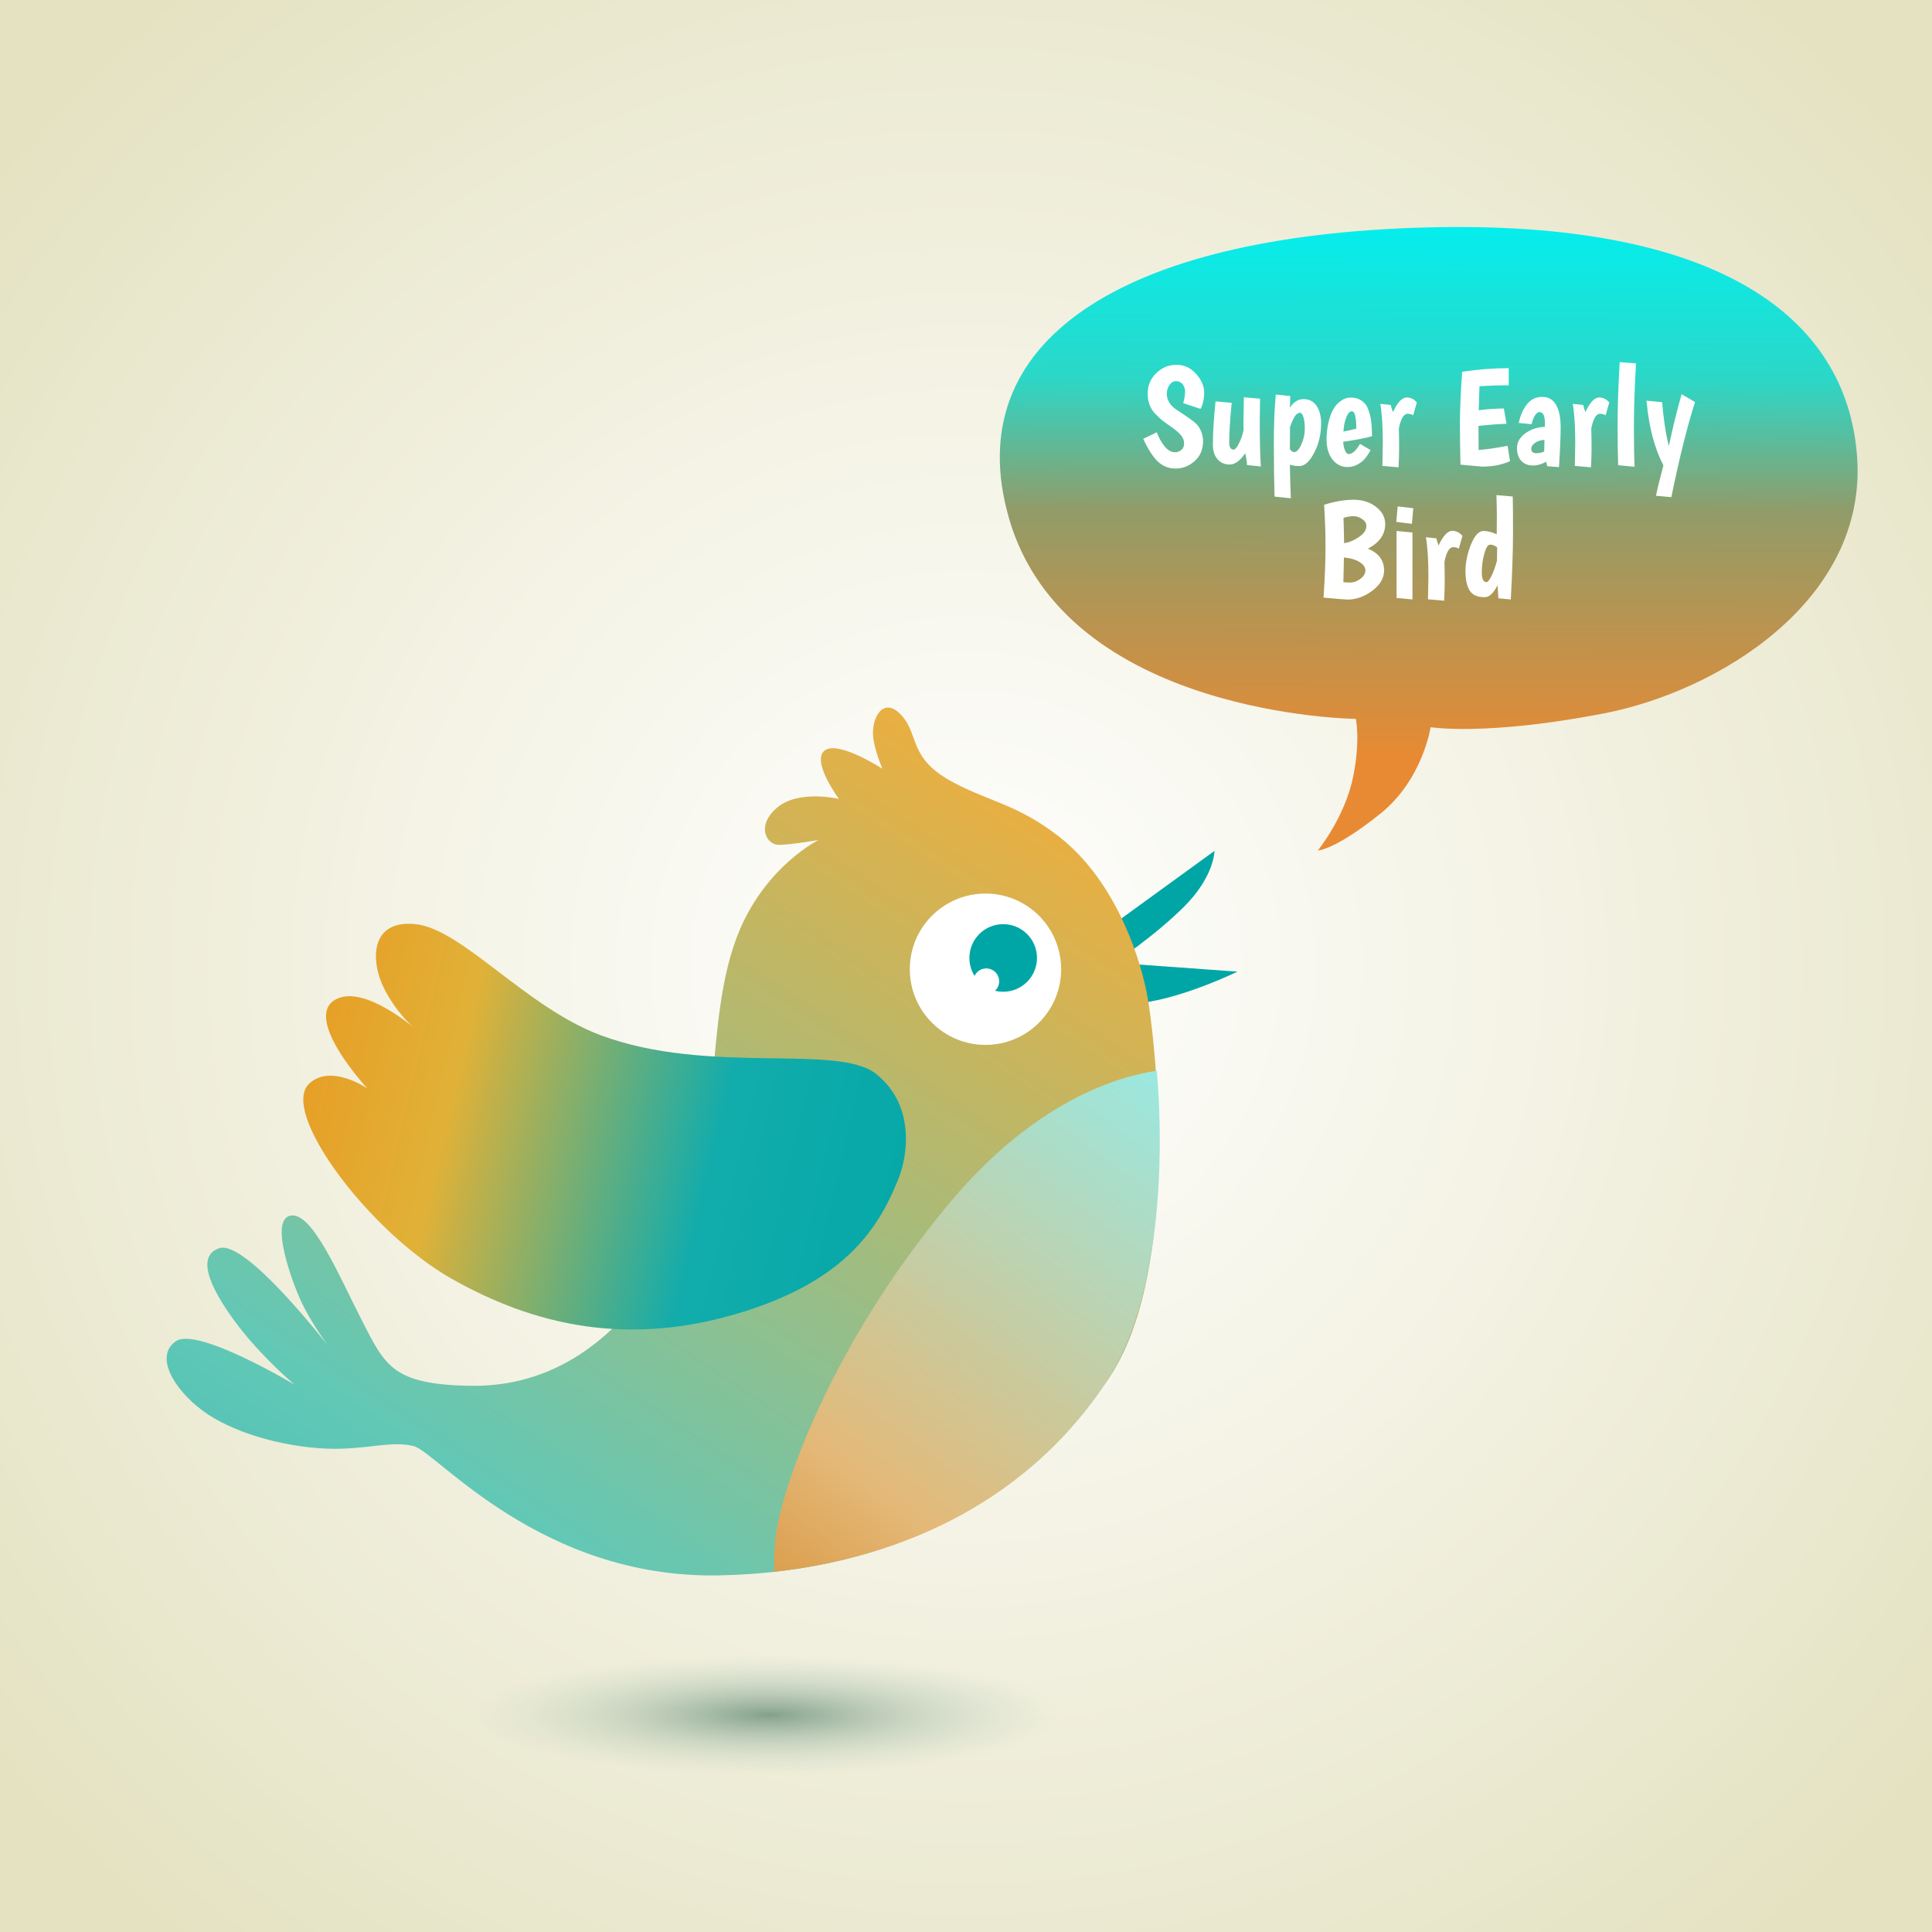 <svg width="800" height="800" viewBox="0 0 800 800" fill="none" xmlns="http://www.w3.org/2000/svg">
<rect x="0" y="0" width="800" height="800" fill="#333333" stroke="none"/>
<g clip-path="url(#clip0_25_5)">
<path d="M800 0H0V800H800V0Z" fill="url(#paint0_radial_25_5)"/>
<path d="M318.312 736.955C252.041 736.955 198.318 724.959 198.318 710.16C198.318 695.362 252.041 683.365 318.312 683.365C384.583 683.365 438.306 695.362 438.306 710.16C438.306 724.959 384.583 736.955 318.312 736.955Z" fill="url(#paint1_radial_25_5)"/>
<path d="M502.897 352.334C502.897 352.334 502.897 362.834 490.397 375.334C477.897 387.834 461.397 398.667 461.397 398.667L512.397 402.334C512.397 402.334 487.23 414.667 468.73 415.667C450.23 416.667 435.397 401.334 435.397 401.334L502.897 352.334Z" fill="#00A6A6"/>
<path d="M438.397 346.334C421.746 333.383 410.543 332.198 395.397 324.334C375.897 314.209 380.897 304.709 373.397 296.334C365.901 287.964 360.897 297.084 361.522 304.709C362 310.542 365.397 318.334 365.397 318.334C365.397 318.334 346.897 306.334 341.397 310.834C335.897 315.334 347.397 330.834 347.397 330.834C347.397 330.834 330.897 326.834 321.897 334.334C312.897 341.834 317.397 349.834 322.397 349.834C327.397 349.834 338.897 347.834 338.897 347.834C338.897 347.834 317.747 358.312 306.397 384.834C290.064 423.001 300.897 478.834 278.397 517.834C255.897 556.834 227.397 574.334 194.897 573.834C162.397 573.334 159.397 565.334 149.897 546.834C140.397 528.334 129.397 501.834 120.397 503.334C111.397 504.834 120.897 530.834 124.897 539.334C128.897 547.834 135.897 557.334 135.897 557.334C135.897 557.334 101.897 513.334 90.897 516.834C79.897 520.334 88.897 536.334 98.897 549.334C108.897 562.334 121.897 573.334 121.897 573.334C121.897 573.334 81.897 549.334 72.897 555.334C63.897 561.334 71.73 575.001 83.73 584.001C95.73 593.001 116.397 599.001 134.897 599.834C151.005 600.56 161.897 596.334 171.397 598.834C180.897 601.334 223.897 653.834 297.897 652.334C371.897 650.834 425.014 619.274 458.397 571.834C490.285 526.518 477.801 425.854 474.897 411.334C471.397 393.834 460.897 363.834 438.397 346.334Z" fill="url(#paint2_linear_25_5)"/>
<path d="M372.064 488.001C376.083 477.873 378.731 457.334 362.731 444.668C346.731 432.001 293.398 445.335 248.731 428.668C217.714 417.094 191.398 384.668 172.064 382.668C152.731 380.668 153.397 398.668 159.397 410.001C165.397 421.334 172.73 426.668 172.73 426.668C172.73 426.668 150.58 407.039 138.73 414.001C125.397 421.834 152.063 450.668 152.063 450.668C152.063 450.668 137.063 440.335 128.063 448.668C115.563 460.242 152.73 510.001 186.73 529.335C220.73 548.668 260.397 558.335 308.897 542.835C349.84 529.749 363.73 509.001 372.064 488.001Z" fill="url(#paint3_linear_25_5)"/>
<path d="M408.064 432.667C390.759 432.667 376.731 418.639 376.731 401.334C376.731 384.029 390.759 370.001 408.064 370.001C425.369 370.001 439.397 384.029 439.397 401.334C439.397 418.639 425.369 432.667 408.064 432.667Z" fill="white"/>
<path d="M415.397 410.667C407.665 410.667 401.397 404.399 401.397 396.667C401.397 388.935 407.665 382.667 415.397 382.667C423.129 382.667 429.397 388.935 429.397 396.667C429.397 404.399 423.129 410.667 415.397 410.667Z" fill="#00A6A6"/>
<path d="M408.397 411.667C405.452 411.667 403.064 409.28 403.064 406.334C403.064 403.389 405.452 401.001 408.397 401.001C411.342 401.001 413.73 403.389 413.73 406.334C413.73 409.28 411.342 411.667 408.397 411.667Z" fill="white"/>
<path d="M321.397 634.667C324.064 616 343.397 558 392.73 498.667C428.085 456.145 462.411 445.81 479.025 443.367C482.184 480.4 480.387 538.32 458.397 571.834C429.937 615.209 382.772 643.883 320.627 650.835C320.474 645.565 320.638 639.982 321.397 634.667Z" fill="url(#paint4_linear_25_5)"/>
<path d="M545.673 352.175C545.673 352.175 556.957 338.373 560.34 321.508C563.381 306.347 561.411 297.676 561.411 297.676C561.411 297.676 441.006 296.508 417.673 214.175C397.152 141.764 463.673 97.508 590.673 94.175C710.75 91.023 765.006 130.842 769.006 189.508C773.006 248.174 712.34 286.175 663.673 295.508C615.006 304.841 592.389 301.118 592.389 301.118C592.389 301.118 589.149 322.782 571.673 336.841C552.765 352.052 545.673 352.175 545.673 352.175Z" fill="url(#paint5_linear_25_5)"/>
<path d="M489.96 166.939C490.461 165.053 490.711 163.474 490.711 162.204C490.711 160.933 490.365 159.894 489.672 159.086C488.979 158.239 488.074 157.815 486.958 157.815C485.88 157.815 484.975 158.354 484.244 159.432C483.512 160.51 483.146 161.742 483.146 163.128C483.146 165.823 484.686 168.133 487.766 170.058C490.846 172.059 492.944 173.503 494.061 174.389C495.177 175.274 495.966 176.082 496.428 176.814C497.583 178.7 498.161 180.644 498.161 182.646C498.161 186.111 496.986 188.883 494.638 190.962C492.328 193.002 489.71 194.023 486.784 194.023C483.32 194.023 480.413 192.56 478.065 189.634C476.371 187.516 474.812 184.879 473.387 181.722L478.989 179.008C479.874 181.318 480.971 183.282 482.28 184.898C483.628 186.477 485.052 187.266 486.553 187.266C487.516 187.266 488.382 186.958 489.152 186.342C489.922 185.726 490.307 184.802 490.307 183.57C490.307 182.3 489.826 181.126 488.863 180.048C487.901 178.97 486.611 177.873 484.994 176.756C483.377 175.64 482.126 174.735 481.241 174.042C480.355 173.311 479.374 172.387 478.296 171.27C476.255 169.114 475.235 166.362 475.235 163.012C475.235 159.625 476.409 156.795 478.758 154.524C481.106 152.214 483.897 151.059 487.131 151.059C490.365 151.059 493.079 152.31 495.273 154.812C497.506 157.315 498.623 159.894 498.623 162.55C498.623 165.168 498.122 167.42 497.121 169.307L489.96 166.939ZM521.757 165.091L521.641 174.215C521.641 182.8 521.795 189.114 522.103 193.156L516.386 192.579C516.271 190.962 516.02 189.326 515.635 187.67C513.518 190.789 511.381 192.348 509.225 192.348C507.108 192.348 505.414 191.616 504.144 190.153C502.873 188.691 502.238 186.669 502.238 184.09C502.238 179.085 502.604 173.118 503.335 166.188L510.034 166.824C509.341 173.407 508.994 178.874 508.994 183.224C508.994 185.187 509.61 186.169 510.842 186.169C511.42 186.169 512.113 185.38 512.921 183.801C513.768 182.223 514.442 180.317 514.942 178.084C514.904 177.237 514.885 176.236 514.885 175.082C514.885 173.927 514.942 170.404 515.058 164.514L521.757 165.091ZM534.11 168.787C535.65 166.439 537.555 165.265 539.827 165.265C542.098 165.265 543.869 166.188 545.14 168.036C546.41 169.884 547.045 172.31 547.045 175.312C547.045 179.778 546.083 183.84 544.158 187.497C542.271 191.154 540.25 192.983 538.094 192.983C536.554 192.983 535.226 192.791 534.11 192.406C534.187 197.718 534.322 202.357 534.514 206.323L527.758 205.63C527.565 198.7 527.469 191.347 527.469 183.57C527.469 175.755 527.738 169.018 528.277 163.359L534.283 163.994L534.11 168.787ZM535.842 187.208C536.92 187.208 537.921 186.15 538.845 184.032C539.808 181.915 540.289 179.798 540.289 177.68C540.289 175.524 540.096 173.869 539.711 172.714C539.326 171.52 538.884 170.924 538.383 170.924C537.536 170.924 536.785 171.424 536.131 172.425C535.515 173.426 534.861 174.87 534.168 176.756C534.129 178.758 534.11 181.838 534.11 185.996C534.687 186.804 535.265 187.208 535.842 187.208ZM558.488 188.017C559.951 188.017 561.51 186.612 563.166 183.801L567.554 186.4C566.823 187.67 566.111 188.748 565.418 189.634C564.763 190.519 563.762 191.366 562.415 192.175C561.067 192.983 559.566 193.387 557.911 193.387C555.485 193.387 553.445 192.367 551.789 190.327C550.134 188.248 549.306 185.457 549.306 181.953C549.306 177.95 550.019 174.215 551.443 170.75C552.213 168.941 553.31 167.478 554.735 166.362C556.197 165.207 557.68 164.629 559.181 164.629C560.721 164.629 561.953 164.88 562.877 165.38C563.801 165.842 564.532 166.381 565.071 166.997C565.649 167.574 566.149 168.441 566.573 169.596C566.996 170.75 567.285 171.694 567.439 172.425C567.631 173.157 567.785 174.215 567.901 175.601C568.055 177.449 568.132 179.124 568.132 180.625C565.052 181.472 561.067 182.242 556.178 182.935C556.294 184.475 556.563 185.707 556.987 186.631C557.41 187.555 557.911 188.017 558.488 188.017ZM559.759 170.289C558.912 170.289 558.142 171.135 557.449 172.829C556.794 174.523 556.409 176.487 556.294 178.72C558.334 178.296 560.105 177.892 561.606 177.507C561.606 172.695 560.99 170.289 559.759 170.289ZM582.868 171.328C581.251 171.328 580.039 173.368 579.23 177.449C579.307 180.144 579.346 182.723 579.346 185.187C579.346 187.651 579.269 190.423 579.115 193.503L572.416 192.925C572.531 187.266 572.589 184.148 572.589 183.57C572.589 176.448 572.243 171.001 571.55 167.228L575.881 167.69C576.15 168.806 576.458 169.788 576.805 170.635C578.691 166.593 580.597 164.572 582.522 164.572C584.1 164.572 585.486 165.265 586.679 166.65L585.178 171.963C584.562 171.54 583.792 171.328 582.868 171.328ZM604.753 192.406C604.599 186.323 604.522 180.567 604.522 175.139C604.522 169.711 604.829 162.647 605.445 153.946C612.029 152.945 618.458 152.445 624.733 152.445V159.548C620.383 159.548 616.34 159.682 612.606 159.952C612.452 164.264 612.356 167.574 612.317 169.884C615.243 169.461 618.708 169.211 622.712 169.134L623.809 175.486C621.23 175.524 617.361 175.813 612.202 176.352C612.202 180.972 612.221 184.302 612.26 186.342C615.609 186.073 619.613 185.495 624.271 184.61L625.253 190.962C621.98 192.463 618.111 193.214 613.646 193.214L604.753 192.406ZM628.906 175.139C629.484 172.136 630.581 169.596 632.198 167.517C633.815 165.399 635.932 164.341 638.55 164.341C641.168 164.341 643.093 165.438 644.325 167.632C645.595 169.788 646.23 172.868 646.23 176.872C646.23 180.875 645.999 186.4 645.537 193.445L640.686 193.041L640.225 191.193C638.415 192.232 636.567 192.752 634.681 192.752C632.794 192.752 631.235 192.136 630.003 190.904C628.771 189.634 628.155 187.824 628.155 185.476C628.155 183.128 629.31 181.106 631.62 179.413C633.969 177.719 636.663 176.833 639.705 176.756V175.197C639.705 172.156 638.973 170.635 637.51 170.635C636.779 170.635 636.105 171.155 635.489 172.194C634.912 173.195 634.488 174.35 634.219 175.659L628.906 175.139ZM634.046 185.822C634.046 187.054 634.777 187.67 636.24 187.67C637.241 187.67 638.3 187.439 639.416 186.977L639.532 182.127C637.722 182.281 636.355 182.743 635.431 183.513C634.508 184.244 634.046 185.014 634.046 185.822ZM662.552 171.328C660.935 171.328 659.723 173.368 658.914 177.449C658.991 180.144 659.03 182.723 659.03 185.187C659.03 187.651 658.953 190.423 658.799 193.503L652.1 192.925C652.216 187.266 652.273 184.148 652.273 183.57C652.273 176.448 651.927 171.001 651.234 167.228L655.565 167.69C655.834 168.806 656.142 169.788 656.489 170.635C658.375 166.593 660.281 164.572 662.206 164.572C663.784 164.572 665.17 165.265 666.364 166.65L664.862 171.963C664.246 171.54 663.476 171.328 662.552 171.328ZM677.438 150.481C676.861 160.221 676.572 168.999 676.572 176.814C676.572 184.629 676.668 190.115 676.861 193.272L670.047 192.637C669.893 188.633 669.816 182.954 669.816 175.601C669.816 168.21 670.105 159.663 670.682 149.962L677.438 150.481ZM696.341 163.243L701.884 166.477C698.689 176.371 695.417 189.499 692.067 205.861L685.715 205.283C686.331 202.242 687.351 198.046 688.776 192.694C685.08 185.611 682.751 176.679 681.788 165.9L688.256 166.535C688.833 173.619 689.757 179.663 691.028 184.668C692.799 176.429 694.57 169.288 696.341 163.243Z" fill="white"/>
<path d="M548.29 209.005C552.795 207.619 556.856 206.926 560.475 206.926C564.132 206.926 567.231 207.907 569.772 209.871C572.313 211.796 573.584 214.183 573.584 217.031C573.584 221.305 571.197 224.692 566.423 227.195C570.889 229.004 573.122 232.026 573.122 236.261C573.122 239.379 571.485 242.171 568.213 244.634C564.941 247.06 561.514 248.273 557.934 248.273C557.472 248.273 554.181 248.003 548.059 247.464C548.598 239.187 548.868 232.219 548.868 226.56C548.868 220.9 548.675 215.049 548.29 209.005ZM565.788 217.84C565.788 216.685 565.21 215.722 564.055 214.952C562.939 214.144 561.726 213.74 560.417 213.74C559.147 213.74 557.78 213.971 556.317 214.433C556.471 219.053 556.548 222.537 556.548 224.885C558.319 224.731 560.302 223.942 562.496 222.517C564.69 221.054 565.788 219.495 565.788 217.84ZM559.205 241.227C560.475 241.227 561.822 240.727 563.247 239.726C564.671 238.687 565.383 237.512 565.383 236.203C565.383 234.856 564.556 233.682 562.9 232.681C561.245 231.68 559.108 231.064 556.49 230.833C556.413 235.376 556.336 238.783 556.259 241.054C556.952 241.17 557.934 241.227 559.205 241.227ZM578.286 219.861L584.869 220.496V248.215L578.286 247.58V219.861ZM578.748 209.698L585.216 210.448L584.638 216.916L578.171 216.107L578.748 209.698ZM601.751 226.56C600.134 226.56 598.921 228.6 598.112 232.681C598.189 235.376 598.228 237.955 598.228 240.419C598.228 242.883 598.151 245.655 597.997 248.734L591.298 248.157C591.414 242.498 591.472 239.379 591.472 238.802C591.472 231.68 591.125 226.232 590.432 222.46L594.763 222.922C595.033 224.038 595.341 225.02 595.687 225.867C597.573 221.824 599.479 219.803 601.404 219.803C602.982 219.803 604.368 220.496 605.562 221.882L604.06 227.195C603.444 226.771 602.674 226.56 601.751 226.56ZM619.755 221.247L619.813 214.086C619.813 211.43 619.755 208.408 619.639 205.02L626.396 205.597C626.473 208.331 626.511 213.297 626.511 220.496C626.511 227.657 626.203 236.896 625.587 248.215L620.448 247.753C620.332 246.213 620.217 244.403 620.101 242.325C618.446 245.635 616.656 247.291 614.731 247.291C611.767 247.291 609.707 246.367 608.552 244.519C607.397 242.671 606.82 239.995 606.82 236.492C606.82 232.95 607.57 229.293 609.072 225.52C610.612 221.747 612.344 219.861 614.269 219.861C616.001 219.861 617.83 220.323 619.755 221.247ZM619.928 226.617C618.966 225.886 618.003 225.52 617.041 225.52C616.117 225.52 615.308 226.771 614.615 229.274C613.923 231.738 613.576 234.317 613.576 237.012C613.576 239.707 614.23 241.054 615.539 241.054C616.04 241.054 616.714 240.226 617.561 238.571C618.408 236.877 619.177 234.74 619.87 232.161L619.928 226.617Z" fill="white"/>
</g>
<defs>
<radialGradient id="paint0_radial_25_5" cx="0" cy="0" r="1" gradientUnits="userSpaceOnUse" gradientTransform="translate(400 400) scale(527.16)">
<stop stop-color="white"/>
<stop offset="0.515" stop-color="#F2F1E1"/>
<stop offset="1" stop-color="#E4E2C1"/>
</radialGradient>
<radialGradient id="paint1_radial_25_5" cx="0" cy="0" r="1" gradientUnits="userSpaceOnUse" gradientTransform="translate(318.312 710.153) rotate(180) scale(121.948 24.841)">
<stop stop-color="#688D77" stop-opacity="0.8"/>
<stop offset="0.123" stop-color="#759883" stop-opacity="0.701"/>
<stop offset="0.495" stop-color="#98B4A1" stop-opacity="0.404"/>
<stop offset="0.801" stop-color="#ADC5B4" stop-opacity="0.159"/>
<stop offset="1" stop-color="#B5CBBB" stop-opacity="0"/>
</radialGradient>
<linearGradient id="paint2_linear_25_5" x1="109.383" y1="791.688" x2="470.865" y2="247.216" gradientUnits="userSpaceOnUse">
<stop stop-color="#33B8B8"/>
<stop offset="0.299" stop-color="#62C8B6"/>
<stop offset="0.849" stop-color="#E8AF42"/>
</linearGradient>
<linearGradient id="paint3_linear_25_5" x1="414.762" y1="515.066" x2="-11.217" y2="414.571" gradientUnits="userSpaceOnUse">
<stop stop-color="#00A6A6"/>
<stop offset="0.284" stop-color="#12ACAC"/>
<stop offset="0.539" stop-color="#E1B137"/>
<stop offset="1" stop-color="#F37602"/>
</linearGradient>
<linearGradient id="paint4_linear_25_5" x1="503.909" y1="428.818" x2="287.92" y2="721.303" gradientUnits="userSpaceOnUse">
<stop stop-color="#91EEEE"/>
<stop offset="0.644" stop-color="#E4B978"/>
<stop offset="1" stop-color="#D07913"/>
</linearGradient>
<linearGradient id="paint5_linear_25_5" x1="592.465" y1="67.222" x2="591.673" y2="313.675" gradientUnits="userSpaceOnUse">
<stop offset="0.094" stop-color="#02EFEF"/>
<stop offset="0.364" stop-color="#2CD7C7"/>
<stop offset="0.584" stop-color="#919C69"/>
<stop offset="1" stop-color="#E88A33"/>
</linearGradient>
<clipPath id="clip0_25_5">
<rect width="800" height="800" fill="white"/>
</clipPath>
</defs>
</svg>
